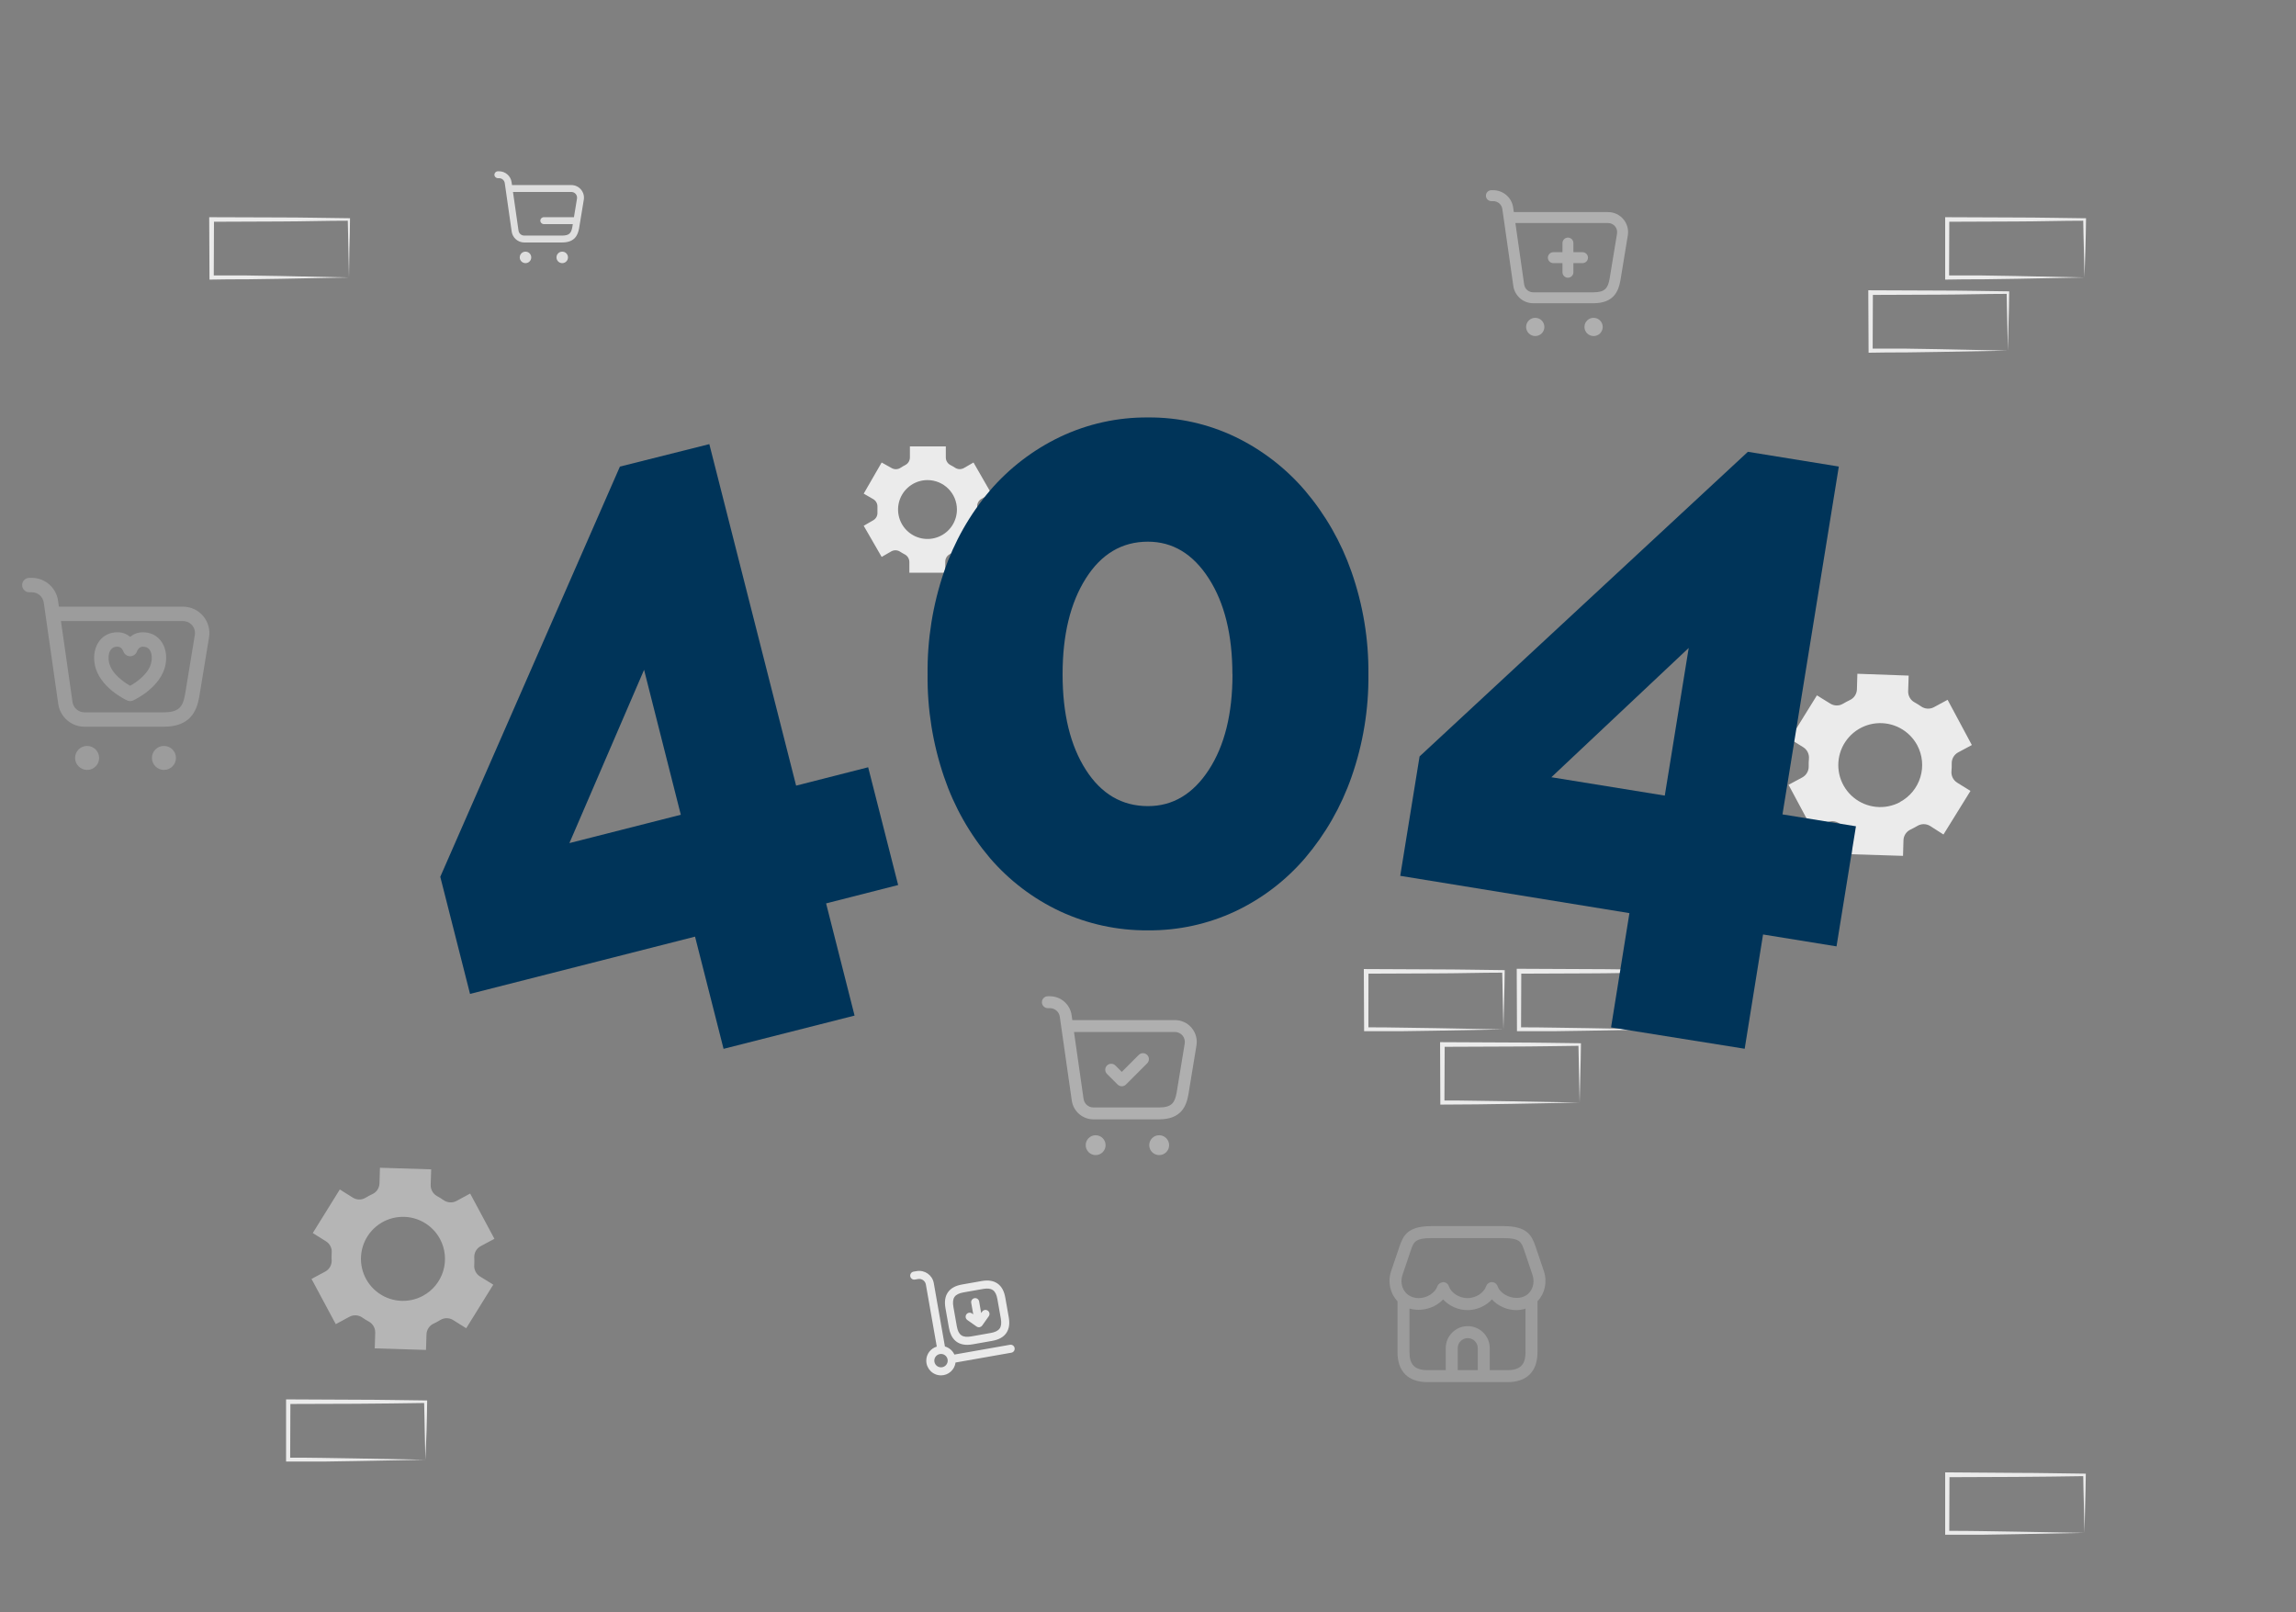 <svg width="500" height="351" viewBox="0 0 500 351" fill="none" xmlns="http://www.w3.org/2000/svg">
<rect x="0" y="0" width="500" height="351" fill="#808080" stroke="none"/>
<path d="M92.64 317.846L77.8 318.126L70.29 318.246C67.78 318.246 65.29 318.246 62.74 318.246H62.3V317.796V305.166V304.706H62.8L77.75 304.776C82.75 304.776 87.75 304.886 92.75 304.936H93.02V305.206C93.02 307.346 92.93 309.476 92.89 311.586L92.64 317.846ZM92.64 317.846L92.49 311.476C92.49 309.376 92.38 307.286 92.36 305.216L92.64 305.486C87.64 305.546 82.64 305.646 77.64 305.656L62.74 305.706L63.24 305.206L63.19 317.836L62.74 317.396C65.21 317.396 67.67 317.396 70.14 317.446L77.57 317.566L92.64 317.846Z" fill="#EBEBEB"/>
<path d="M76 60.416L61.13 60.706L53.61 60.816C51.1 60.816 48.61 60.816 46.06 60.876H45.62V60.426L45.56 47.796V47.296H46.06L61 47.346C66 47.346 71 47.466 75.95 47.516H76.22V47.786C76.22 49.926 76.14 52.056 76.09 54.166L76 60.416ZM76 60.416L75.86 54.046C75.86 51.946 75.75 49.856 75.73 47.786L76 48.056C71 48.056 66 48.216 61.05 48.226L46.1 48.286L46.6 47.786L46.55 60.416L46.1 59.976C48.57 59.976 51.03 59.976 53.5 59.976L60.94 60.096L76 60.416Z" fill="#EBEBEB"/>
<path d="M453.94 60.416L439.1 60.706L431.59 60.816C429.08 60.816 426.59 60.816 424.04 60.876H423.6V60.426V47.796V47.296H424.1L439.05 47.356C444.05 47.356 449.05 47.476 454 47.526H454.27V47.796C454.27 49.936 454.18 52.066 454.14 54.176L453.94 60.416ZM453.94 60.416L453.8 54.046C453.75 51.946 453.68 49.856 453.66 47.786L453.94 48.056C448.94 48.056 443.94 48.216 438.99 48.226L424 48.286L424.5 47.786L424.45 60.416L424 59.976C426.47 59.976 428.93 59.976 431.4 59.976L438.83 60.096L453.94 60.416Z" fill="#EBEBEB"/>
<path d="M437.26 76.346L422.43 76.626L414.91 76.736C412.4 76.736 409.91 76.736 407.36 76.796H406.92V76.346L406.86 63.706V63.206H407.36L422.31 63.266C427.31 63.266 432.31 63.386 437.26 63.436H437.54V63.706C437.54 65.846 437.46 67.976 437.41 70.086L437.26 76.346ZM437.26 76.346L437.12 69.976C437.07 67.866 437.01 65.786 436.99 63.716L437.26 63.986C432.26 63.986 427.26 64.146 422.31 64.156L407.36 64.216L407.86 63.716L407.81 76.346L407.36 75.906C409.83 75.906 412.29 75.906 414.76 75.906L422.2 76.026L437.26 76.346Z" fill="#EBEBEB"/>
<path d="M360.69 224.146L345.86 224.426L338.34 224.536C335.83 224.536 333.34 224.536 330.8 224.536H330.35V224.086L330.3 211.446V210.946H330.81L345.75 211.016C350.75 211.016 355.75 211.126 360.7 211.176H361V211.446C361 213.586 360.92 215.716 360.87 217.826L360.69 224.146ZM360.69 224.146L360.55 217.766C360.5 215.666 360.44 213.586 360.42 211.506L360.69 211.786C355.69 211.786 350.69 211.946 345.74 211.946L330.8 212.006L331.29 211.506L331.24 224.146L330.8 223.696C333.26 223.696 335.72 223.696 338.19 223.756L345.63 223.866L360.69 224.146Z" fill="#EBEBEB"/>
<path d="M344 240.076L329.17 240.356L321.66 240.466C319.15 240.516 316.66 240.466 314.11 240.516H313.66V240.066L313.61 227.426V226.926H314.11L329.06 226.996C334.06 226.996 339.06 227.106 344 227.156H344.28V227.426C344.28 229.566 344.19 231.696 344.15 233.806L344 240.076ZM344 240.076L343.86 233.696C343.86 231.596 343.75 229.516 343.73 227.436L344 227.716C339 227.766 334 227.876 329.06 227.876L314.11 227.936L314.61 227.436L314.55 240.076L314.11 239.626C316.57 239.626 319.04 239.626 321.51 239.686L328.94 239.796L344 240.076Z" fill="#EBEBEB"/>
<path d="M327.4 224.146L312.57 224.426L305.06 224.536C302.55 224.536 300.06 224.536 297.51 224.536H297.06V224.086L297 211.506V211.006H297.51L312.45 211.076C317.45 211.076 322.45 211.186 327.4 211.236H327.68V211.506C327.68 213.646 327.59 215.776 327.55 217.886L327.4 224.146ZM327.4 224.146L327.26 217.766C327.26 215.666 327.15 213.586 327.13 211.506L327.4 211.786C322.4 211.786 317.4 211.946 312.45 211.946L297.51 212.006L298.01 211.506L298 224.146L297.56 223.696C300.02 223.696 302.48 223.696 304.96 223.756L312.39 223.866L327.4 224.146Z" fill="#EBEBEB"/>
<path d="M453.94 333.776L439.1 334.056L431.59 334.176C429.08 334.176 426.59 334.176 424.04 334.176H423.6V333.726V321.096V320.596H424.1L439 320.706C444 320.706 449 320.826 453.95 320.876H454.22V321.146C454.22 323.286 454.13 325.416 454.09 327.526L453.94 333.776ZM453.94 333.776L453.8 327.406C453.75 325.306 453.68 323.216 453.66 321.146L453.94 321.416C448.94 321.476 443.94 321.576 438.99 321.586L424.04 321.646L424.54 321.146L424.49 333.776L424.04 333.336C426.51 333.336 428.97 333.336 431.44 333.386L438.87 333.506L453.94 333.776Z" fill="#EBEBEB"/>
<path d="M423.23 181.706L429.11 172.216L426.21 170.416C425.793 170.154 425.456 169.782 425.237 169.341C425.019 168.9 424.926 168.406 424.97 167.916C425.02 167.361 425.04 166.803 425.03 166.246C425.015 165.756 425.135 165.271 425.379 164.846C425.623 164.42 425.98 164.071 426.41 163.836L429.41 162.226L424.13 152.376L421.13 153.996C420.696 154.224 420.208 154.328 419.72 154.296C419.231 154.264 418.76 154.098 418.36 153.816C417.902 153.498 417.428 153.204 416.94 152.936C416.507 152.703 416.146 152.354 415.899 151.929C415.652 151.503 415.528 151.018 415.54 150.526L415.65 147.106L404.48 146.706L404.38 150.136C404.358 150.627 404.201 151.103 403.925 151.511C403.65 151.918 403.268 152.242 402.82 152.446C402.58 152.556 402.33 152.686 402.09 152.816C401.85 152.946 401.61 153.076 401.38 153.216C400.962 153.473 400.481 153.61 399.99 153.61C399.499 153.61 399.018 153.473 398.6 153.216L395.67 151.406L389.79 160.896L392.7 162.706C393.116 162.968 393.451 163.341 393.669 163.782C393.886 164.223 393.976 164.716 393.93 165.206C393.878 165.758 393.862 166.312 393.88 166.866C393.891 167.356 393.767 167.84 393.522 168.265C393.277 168.69 392.92 169.04 392.49 169.276L389.49 170.886L394.77 180.736L397.77 179.116C398.204 178.888 398.692 178.784 399.18 178.816C399.669 178.848 400.14 179.014 400.54 179.296C400.998 179.614 401.472 179.907 401.96 180.176C402.393 180.407 402.753 180.754 403 181.178C403.247 181.601 403.372 182.085 403.36 182.576L403.25 186.006L414.42 186.356L414.52 182.926C414.541 182.437 414.696 181.963 414.97 181.557C415.244 181.151 415.624 180.829 416.07 180.626L416.81 180.246C417.06 180.116 417.3 179.986 417.53 179.846C417.95 179.589 418.433 179.452 418.925 179.452C419.417 179.452 419.9 179.589 420.32 179.846L423.23 181.706ZM413.77 174.656C412.176 175.507 410.365 175.867 408.567 175.689C406.768 175.512 405.063 174.806 403.666 173.659C402.269 172.513 401.243 170.978 400.718 169.249C400.193 167.52 400.193 165.674 400.717 163.944C401.241 162.214 402.265 160.679 403.662 159.532C405.058 158.384 406.763 157.677 408.561 157.498C410.36 157.32 412.17 157.678 413.765 158.529C415.36 159.379 416.666 160.683 417.52 162.276C418.657 164.412 418.9 166.911 418.197 169.226C417.494 171.541 415.902 173.483 413.77 174.626V174.656Z" fill="#EBEBEB"/>
<path opacity="0.5" d="M101.53 289.216L107.42 279.726L104.51 277.926C104.094 277.664 103.759 277.291 103.541 276.85C103.324 276.408 103.234 275.916 103.28 275.426C103.31 274.87 103.31 274.312 103.28 273.756C103.267 273.265 103.389 272.78 103.635 272.355C103.88 271.929 104.238 271.58 104.67 271.346L107.67 269.736L102.39 259.886L99.39 261.506C98.955 261.734 98.465 261.837 97.975 261.805C97.484 261.774 97.012 261.608 96.61 261.326C96.155 261.004 95.68 260.711 95.19 260.446C94.758 260.211 94.399 259.862 94.152 259.437C93.905 259.012 93.78 258.527 93.79 258.036L93.9 254.616L82.74 254.266L82.64 257.696C82.62 258.189 82.463 258.667 82.188 259.076C81.912 259.486 81.529 259.811 81.08 260.016C80.83 260.126 80.59 260.256 80.34 260.386C80.09 260.516 79.86 260.646 79.63 260.786C79.214 261.044 78.734 261.18 78.245 261.18C77.756 261.18 77.276 261.044 76.86 260.786L74 258.996L68.11 268.486L71 270.296C71.418 270.556 71.754 270.929 71.972 271.37C72.189 271.812 72.278 272.306 72.23 272.796C72.23 273.346 72.17 273.896 72.23 274.456C72.243 274.947 72.121 275.432 71.875 275.857C71.63 276.282 71.272 276.632 70.84 276.866L67.84 278.476L73.12 288.326L76.12 286.706C76.555 286.478 77.045 286.375 77.535 286.406C78.025 286.438 78.498 286.604 78.9 286.886C79.352 287.204 79.823 287.495 80.31 287.756C80.742 287.991 81.101 288.339 81.348 288.765C81.595 289.19 81.72 289.674 81.71 290.166L81.61 293.596L92.77 293.936L92.88 290.516C92.9 290.025 93.055 289.55 93.329 289.142C93.603 288.734 93.984 288.41 94.43 288.206C94.68 288.096 94.92 287.966 95.17 287.836C95.42 287.706 95.65 287.576 95.88 287.426C96.299 287.166 96.782 287.029 97.275 287.029C97.768 287.029 98.251 287.166 98.67 287.426L101.53 289.216ZM92.08 282.166C90.485 283.022 88.672 283.386 86.87 283.211C85.069 283.036 83.359 282.331 81.958 281.185C80.557 280.039 79.528 278.503 79 276.771C78.473 275.04 78.47 273.19 78.994 271.458C79.517 269.725 80.543 268.186 81.941 267.036C83.339 265.887 85.047 265.177 86.848 264.999C88.65 264.82 90.463 265.179 92.06 266.031C93.657 266.883 94.966 268.19 95.82 269.786C96.388 270.844 96.742 272.004 96.861 273.199C96.981 274.394 96.863 275.601 96.516 276.751C96.168 277.901 95.598 278.971 94.837 279.9C94.076 280.829 93.139 281.599 92.08 282.166Z" fill="#EBEBEB"/>
<path d="M215.87 107.446L212 100.706L209.92 101.906C209.621 102.077 209.28 102.161 208.935 102.149C208.59 102.136 208.256 102.028 207.97 101.836C207.647 101.625 207.313 101.432 206.97 101.256C206.668 101.099 206.414 100.863 206.238 100.572C206.061 100.28 205.969 99.946 205.97 99.606V97.206H198.15V99.606C198.149 99.946 198.055 100.279 197.879 100.57C197.703 100.861 197.451 101.098 197.15 101.256C196.8 101.436 196.46 101.626 196.15 101.836C195.858 102.038 195.515 102.152 195.16 102.165C194.806 102.177 194.455 102.087 194.15 101.906L192 100.706L188.09 107.486L190.17 108.686C190.466 108.86 190.709 109.113 190.869 109.417C191.03 109.72 191.103 110.063 191.08 110.406C191.08 110.596 191.08 110.796 191.08 110.986C191.08 111.176 191.08 111.366 191.08 111.566C191.106 111.907 191.035 112.248 190.876 112.55C190.716 112.853 190.475 113.104 190.18 113.276L188.09 114.486L192 121.266L194.08 120.066C194.379 119.895 194.72 119.811 195.065 119.823C195.409 119.835 195.744 119.944 196.03 120.136C196.353 120.347 196.687 120.54 197.03 120.716C197.331 120.874 197.583 121.111 197.759 121.402C197.935 121.693 198.029 122.026 198.03 122.366V124.706H205.85V122.306C205.849 121.965 205.941 121.631 206.118 121.34C206.294 121.049 206.548 120.812 206.85 120.656C207.2 120.476 207.53 120.286 207.85 120.076C208.136 119.884 208.47 119.775 208.815 119.763C209.16 119.751 209.501 119.835 209.8 120.006L211.88 121.206L215.79 114.426L213.71 113.226C213.413 113.052 213.171 112.799 213.011 112.495C212.85 112.191 212.777 111.849 212.8 111.506C212.8 111.316 212.8 111.116 212.8 110.926C212.8 110.736 212.8 110.536 212.8 110.346C212.777 110.003 212.85 109.66 213.011 109.357C213.171 109.053 213.413 108.8 213.71 108.626L215.87 107.446ZM208.39 110.946C208.39 112.214 208.014 113.453 207.31 114.507C206.605 115.561 205.604 116.383 204.433 116.868C203.262 117.353 201.973 117.48 200.729 117.233C199.486 116.985 198.344 116.375 197.447 115.478C196.551 114.582 195.94 113.44 195.693 112.196C195.446 110.953 195.573 109.664 196.058 108.493C196.543 107.322 197.365 106.32 198.419 105.616C199.473 104.912 200.712 104.536 201.98 104.536C203.68 104.536 205.31 105.211 206.513 106.413C207.715 107.615 208.39 109.246 208.39 110.946Z" fill="#EBEBEB"/>
<path d="M157.57 228.376L151.36 203.946L102.36 216.416L95.88 190.916L135 101.596L154.47 96.706L173.37 171.066L189.06 167.066L195.59 192.706L179.9 196.706L186.1 221.136L157.57 228.376ZM124 183.576L148.26 177.406L140.26 145.846L124 183.576Z" fill="#003459"/>
<path d="M298 146.826C298.079 154.433 296.834 161.996 294.32 169.176C292.066 175.64 288.635 181.631 284.2 186.846C280.004 191.735 274.825 195.684 269 198.436C263.056 201.219 256.563 202.633 250 202.576C243.392 202.633 236.854 201.219 230.86 198.436C225.009 195.694 219.804 191.744 215.59 186.846C211.173 181.639 207.78 175.643 205.59 169.176C203.131 161.984 201.917 154.426 202 146.826C201.916 139.223 203.13 131.661 205.59 124.466C207.782 118.002 211.175 112.011 215.59 106.806C219.814 101.895 225.015 97.918 230.86 95.126C236.838 92.286 243.382 90.84 250 90.896C256.573 90.839 263.072 92.286 269 95.126C274.812 97.93 279.98 101.907 284.18 106.806C288.612 112.019 292.043 118.006 294.3 124.466C296.821 131.648 298.073 139.214 298 146.826ZM268.38 146.826C268.38 138.239 266.663 131.279 263.23 125.946C259.797 120.613 255.38 117.946 249.98 117.946C244.34 117.946 239.833 120.613 236.46 125.946C233.087 131.279 231.4 138.239 231.4 146.826C231.4 155.413 233.087 162.343 236.46 167.616C239.833 172.889 244.347 175.526 250 175.526C255.4 175.526 259.817 172.889 263.25 167.616C266.683 162.343 268.4 155.413 268.4 146.826H268.38Z" fill="#003459"/>
<path d="M350.84 223.706L354.84 198.826L304.93 190.706L309.14 164.706L380.64 98.376L400.44 101.586L388.17 177.326L404.17 179.916L399.94 206.066L383.94 203.476L379.94 228.356L350.84 223.706ZM337.84 169.236L362.54 173.236L367.75 141.086L337.84 169.236Z" fill="#003459"/>
<path d="M115.69 56.045C115.69 56.735 115.13 57.295 114.44 57.295C113.751 57.295 113.185 56.735 113.185 56.045C113.185 55.355 113.74 54.795 114.43 54.795H114.44C115.13 54.795 115.69 55.355 115.69 56.045ZM122.44 54.795H122.43C121.74 54.795 121.185 55.355 121.185 56.045C121.185 56.735 121.75 57.295 122.44 57.295C123.13 57.295 123.69 56.735 123.69 56.045C123.69 55.355 123.13 54.795 122.44 54.795ZM127.125 43.537L126.111 49.703C125.848 51.149 125.194 52.795 122.42 52.795H114.154C112.795 52.795 111.624 51.78 111.432 50.434L109.922 39.869C109.834 39.257 109.303 38.796 108.685 38.796H108.42C108.006 38.796 107.67 38.46 107.67 38.046C107.67 37.632 108.006 37.296 108.42 37.296H108.686C110.045 37.296 111.216 38.311 111.408 39.657L111.5 40.296H124.42C125.238 40.296 126.008 40.656 126.532 41.284C127.055 41.911 127.272 42.733 127.125 43.537ZM124.633 49.448L124.74 48.795H118.42C118.006 48.795 117.67 48.459 117.67 48.045C117.67 47.631 118.006 47.295 118.42 47.295H124.987L125.647 43.281C125.716 42.903 125.618 42.529 125.379 42.244C125.14 41.959 124.791 41.795 124.419 41.795H111.713L112.917 50.222C113.005 50.834 113.536 51.295 114.154 51.295H122.42C124.017 51.295 124.406 50.699 124.633 49.448Z" fill="#DEDEDE"/>
<path d="M21.591 165.034C21.591 166.477 20.42 167.648 18.977 167.648C17.536 167.648 16.352 166.477 16.352 165.034C16.352 163.591 17.513 162.42 18.956 162.42H18.977C20.42 162.42 21.591 163.591 21.591 165.034ZM35.708 162.42H35.687C34.244 162.42 33.083 163.591 33.083 165.034C33.083 166.477 34.265 167.648 35.708 167.648C37.151 167.648 38.322 166.477 38.322 165.034C38.322 163.591 37.151 162.42 35.708 162.42ZM45.506 138.876L43.385 151.771C42.835 154.795 41.468 158.237 35.666 158.237H18.379C15.537 158.237 13.088 156.115 12.686 153.3L9.528 131.204C9.344 129.925 8.234 128.96 6.941 128.96H6.387C5.521 128.96 4.819 128.258 4.819 127.392C4.819 126.526 5.521 125.823 6.387 125.823H6.943C9.786 125.823 12.235 127.946 12.636 130.761L12.828 132.097H39.849C41.559 132.097 43.17 132.85 44.266 134.164C45.36 135.475 45.813 137.194 45.506 138.876ZM41.854 136.171C41.357 135.575 40.625 135.232 39.847 135.232H13.274L15.792 152.856C15.976 154.136 17.087 155.1 18.379 155.1H35.666C39.006 155.1 39.819 153.854 40.294 151.237L42.415 138.34C42.559 137.55 42.352 136.767 41.854 136.171ZM34.932 139.409C36.034 140.751 36.44 142.696 36.04 144.744C35.08 149.698 29.244 152.407 28.995 152.52C28.788 152.614 28.568 152.66 28.344 152.66C28.12 152.66 27.901 152.614 27.694 152.52C27.445 152.407 21.608 149.698 20.648 144.744C20.253 142.696 20.656 140.754 21.759 139.409C22.683 138.279 23.998 137.679 25.561 137.673C25.569 137.673 25.578 137.673 25.586 137.673C26.751 137.673 27.66 138.095 28.342 138.666C29.024 138.098 29.936 137.673 31.099 137.673C31.107 137.673 31.115 137.673 31.124 137.673C32.692 137.679 34.008 138.279 34.932 139.409ZM32.508 141.398C32.186 141.004 31.728 140.812 31.111 140.81C31.109 140.81 31.107 140.81 31.105 140.81C30.195 140.81 29.838 141.81 29.835 141.818C29.62 142.46 29.022 142.893 28.346 142.893C27.671 142.893 27.073 142.46 26.857 141.818C26.826 141.732 26.464 140.81 25.588 140.81C25.586 140.81 25.584 140.81 25.581 140.81C24.967 140.812 24.509 141.004 24.187 141.398C23.695 142 23.519 143.052 23.731 144.144C24.226 146.71 27.054 148.584 28.348 149.32C29.647 148.588 32.462 146.726 32.962 144.146C32.962 144.146 32.962 144.146 32.962 144.144C33.175 143.052 33.002 141.998 32.508 141.398Z" fill="#DEDEDE" fill-opacity="0.3"/>
<path d="M210.656 287.421C210.262 287.142 210.168 286.596 210.445 286.201C210.724 285.807 211.267 285.711 211.666 285.99L211.947 286.189L211.504 283.684C211.42 283.208 211.738 282.754 212.214 282.67C212.691 282.586 213.144 282.904 213.226 283.379L213.672 285.905L213.891 285.594C214.17 285.198 214.714 285.104 215.112 285.382C215.506 285.661 215.601 286.207 215.323 286.602L213.891 288.63C213.888 288.635 213.882 288.637 213.879 288.642C213.806 288.74 213.712 288.818 213.603 288.88C213.562 288.903 213.521 288.913 213.477 288.929C213.427 288.949 213.383 288.978 213.328 288.989C213.277 288.998 213.225 289.003 213.175 289.003C213.172 289.003 213.168 289 213.163 289C213.072 288.999 212.983 288.983 212.895 288.952C212.859 288.941 212.829 288.92 212.795 288.903C212.754 288.884 212.711 288.87 212.672 288.843L210.656 287.421ZM205.896 284.855C205.64 283.403 205.817 282.266 206.435 281.382C207.055 280.496 208.064 279.942 209.516 279.686L213.756 278.938C215.209 278.681 216.343 278.858 217.229 279.477C218.115 280.096 218.668 281.104 218.924 282.557L219.672 286.796C219.929 288.249 219.752 289.385 219.132 290.271C218.514 291.155 217.506 291.71 216.052 291.966L211.813 292.714C211.397 292.787 211.003 292.825 210.632 292.825C208.447 292.825 207.077 291.553 206.644 289.095L205.896 284.855ZM207.62 284.552L208.367 288.791C208.707 290.712 209.585 291.329 211.509 290.992L215.749 290.244C216.721 290.072 217.359 289.753 217.698 289.267C218.038 288.782 218.12 288.074 217.949 287.102L217.201 282.862C217.03 281.891 216.71 281.252 216.225 280.913C215.904 280.688 215.484 280.576 214.954 280.576C214.686 280.576 214.387 280.604 214.058 280.662L209.819 281.41C208.847 281.581 208.209 281.901 207.869 282.386C207.53 282.871 207.448 283.58 207.62 284.552ZM220.951 293.526C221.035 294.002 220.718 294.456 220.242 294.54L208.09 296.678C207.885 298.252 206.552 299.476 204.923 299.476C203.153 299.476 201.715 298.037 201.715 296.267C201.715 294.821 202.683 293.609 204.002 293.21L201.624 279.677C201.485 278.888 200.723 278.361 199.929 278.497L199.236 278.615C198.769 278.693 198.307 278.374 198.228 277.898C198.147 277.421 198.467 276.97 198.944 276.889L199.632 276.772C201.361 276.47 203.04 277.636 203.347 279.373L205.774 293.186C206.694 293.442 207.449 294.088 207.839 294.944L219.938 292.814C220.415 292.731 220.868 293.05 220.951 293.526ZM206.382 296.267C206.382 295.464 205.727 294.809 204.923 294.809C204.119 294.809 203.465 295.464 203.465 296.267C203.465 297.071 204.119 297.726 204.923 297.726C205.727 297.726 206.382 297.071 206.382 296.267Z" fill="#EAEAEA"/>
<path opacity="0.5" d="M336.32 71.19C336.32 72.285 335.431 73.175 334.335 73.175C333.241 73.175 332.342 72.285 332.342 71.19C332.342 70.094 333.223 69.205 334.319 69.205H334.335C335.431 69.205 336.32 70.094 336.32 71.19ZM347.039 69.205H347.023C345.927 69.205 345.046 70.094 345.046 71.19C345.046 72.285 345.943 73.175 347.039 73.175C348.135 73.175 349.024 72.285 349.024 71.19C349.024 70.094 348.135 69.205 347.039 69.205ZM354.478 51.327L352.868 61.118C352.451 63.415 351.412 66.029 347.007 66.029H333.881C331.723 66.029 329.863 64.417 329.558 62.279L327.16 45.502C327.02 44.53 326.177 43.798 325.196 43.798H324.775C324.118 43.798 323.584 43.265 323.584 42.607C323.584 41.95 324.118 41.416 324.775 41.416H325.197C327.355 41.416 329.215 43.028 329.52 45.165L329.666 46.18H350.183C351.482 46.18 352.705 46.752 353.537 47.749C354.367 48.745 354.712 50.05 354.478 51.327ZM351.706 49.274C351.328 48.821 350.772 48.56 350.181 48.56H330.004L331.916 61.943C332.056 62.914 332.899 63.647 333.881 63.647H347.007C349.543 63.647 350.161 62.7 350.521 60.714L352.132 50.92C352.241 50.32 352.084 49.726 351.706 49.274ZM344.625 54.913H342.64V52.928C342.64 52.27 342.106 51.736 341.449 51.736C340.792 51.736 340.258 52.27 340.258 52.928V54.913H338.273C337.616 54.913 337.082 55.446 337.082 56.104C337.082 56.761 337.616 57.295 338.273 57.295H340.258V59.28C340.258 59.937 340.792 60.471 341.449 60.471C342.106 60.471 342.64 59.937 342.64 59.28V57.295H344.625C345.282 57.295 345.816 56.761 345.816 56.104C345.816 55.446 345.282 54.913 344.625 54.913Z" fill="#DEDEDE"/>
<path opacity="0.5" d="M240.765 249.352C240.765 250.545 239.797 251.513 238.603 251.513C237.412 251.513 236.433 250.545 236.433 249.352C236.433 248.158 237.393 247.19 238.586 247.19H238.603C239.797 247.19 240.765 248.158 240.765 249.352ZM252.439 247.19H252.422C251.228 247.19 250.268 248.158 250.268 249.352C250.268 250.545 251.246 251.513 252.439 251.513C253.632 251.513 254.601 250.545 254.601 249.352C254.601 248.158 253.632 247.19 252.439 247.19ZM260.541 227.72L258.788 238.384C258.333 240.884 257.202 243.731 252.404 243.731H238.109C235.758 243.731 233.733 241.976 233.401 239.648L230.79 221.376C230.637 220.318 229.719 219.521 228.65 219.521H228.192C227.476 219.521 226.895 218.939 226.895 218.223C226.895 217.507 227.476 216.926 228.192 216.926H228.652C231.002 216.926 233.028 218.682 233.36 221.01L233.519 222.115H255.863C257.278 222.115 258.61 222.737 259.516 223.823C260.42 224.908 260.795 226.329 260.541 227.72ZM257.522 225.484C257.11 224.991 256.505 224.707 255.861 224.707H233.887L235.969 239.281C236.121 240.34 237.04 241.137 238.109 241.137H252.404C255.166 241.137 255.839 240.106 256.231 237.943L257.985 227.277C258.105 226.623 257.933 225.977 257.522 225.484ZM247.987 229.698L244.291 233.392L242.903 232.004C242.396 231.497 241.574 231.497 241.068 232.004C240.561 232.51 240.561 233.332 241.068 233.839L243.373 236.144C243.617 236.388 243.946 236.524 244.29 236.524C244.634 236.524 244.964 236.388 245.206 236.144L249.819 231.531C250.325 231.026 250.325 230.203 249.819 229.697C249.312 229.19 248.494 229.192 247.987 229.698Z" fill="#DEDEDE"/>
<path d="M336.208 276.767L334.398 271.415C333.546 268.899 332.492 266.975 327.418 266.975H311.738C306.664 266.975 305.61 268.899 304.76 271.415L302.946 276.769C302.143 279.145 302.74 281.675 304.333 283.341V294.415C304.333 298.628 306.654 300.949 310.866 300.949H328.29C332.502 300.949 334.823 298.628 334.823 294.415V283.339C336.416 281.674 337.012 279.144 336.208 276.767ZM305.422 277.605L307.235 272.251C307.835 270.477 308.136 269.587 311.738 269.587H327.418C331.02 269.587 331.321 270.477 331.922 272.251L333.733 277.603C334.332 279.37 333.698 281.269 332.229 282.118C330.091 283.351 326.856 282.121 326.115 280.039C325.93 279.518 325.436 279.17 324.883 279.17C324.882 279.17 324.88 279.17 324.878 279.17C324.324 279.172 323.829 279.523 323.648 280.048C323.132 281.534 321.383 282.654 319.578 282.654C317.773 282.654 316.024 281.534 315.508 280.048C315.327 279.523 314.832 279.172 314.278 279.17C313.781 279.229 313.226 279.516 313.041 280.039C312.511 281.529 310.753 282.654 308.948 282.654C308.232 282.654 307.533 282.47 306.927 282.118C305.458 281.271 304.824 279.372 305.422 277.605ZM321.808 298.335H317.452V293.544C317.452 292.343 318.43 291.366 319.63 291.366C320.831 291.366 321.808 292.343 321.808 293.544V298.335ZM328.29 298.335H324.422V293.544C324.422 290.901 322.273 288.753 319.63 288.753C316.987 288.753 314.839 290.901 314.839 293.544V298.335H310.866C308.119 298.335 306.946 297.163 306.946 294.415V284.926C309.507 285.679 312.532 284.834 314.266 282.938C315.559 284.358 317.529 285.266 319.578 285.266C321.627 285.266 323.597 284.358 324.89 282.938C326.19 284.358 328.162 285.266 330.208 285.266C330.893 285.266 331.565 285.149 332.21 284.947V294.415C332.21 297.163 331.037 298.335 328.29 298.335Z" fill="#DEDEDE" fill-opacity="0.3"/>
</svg>
